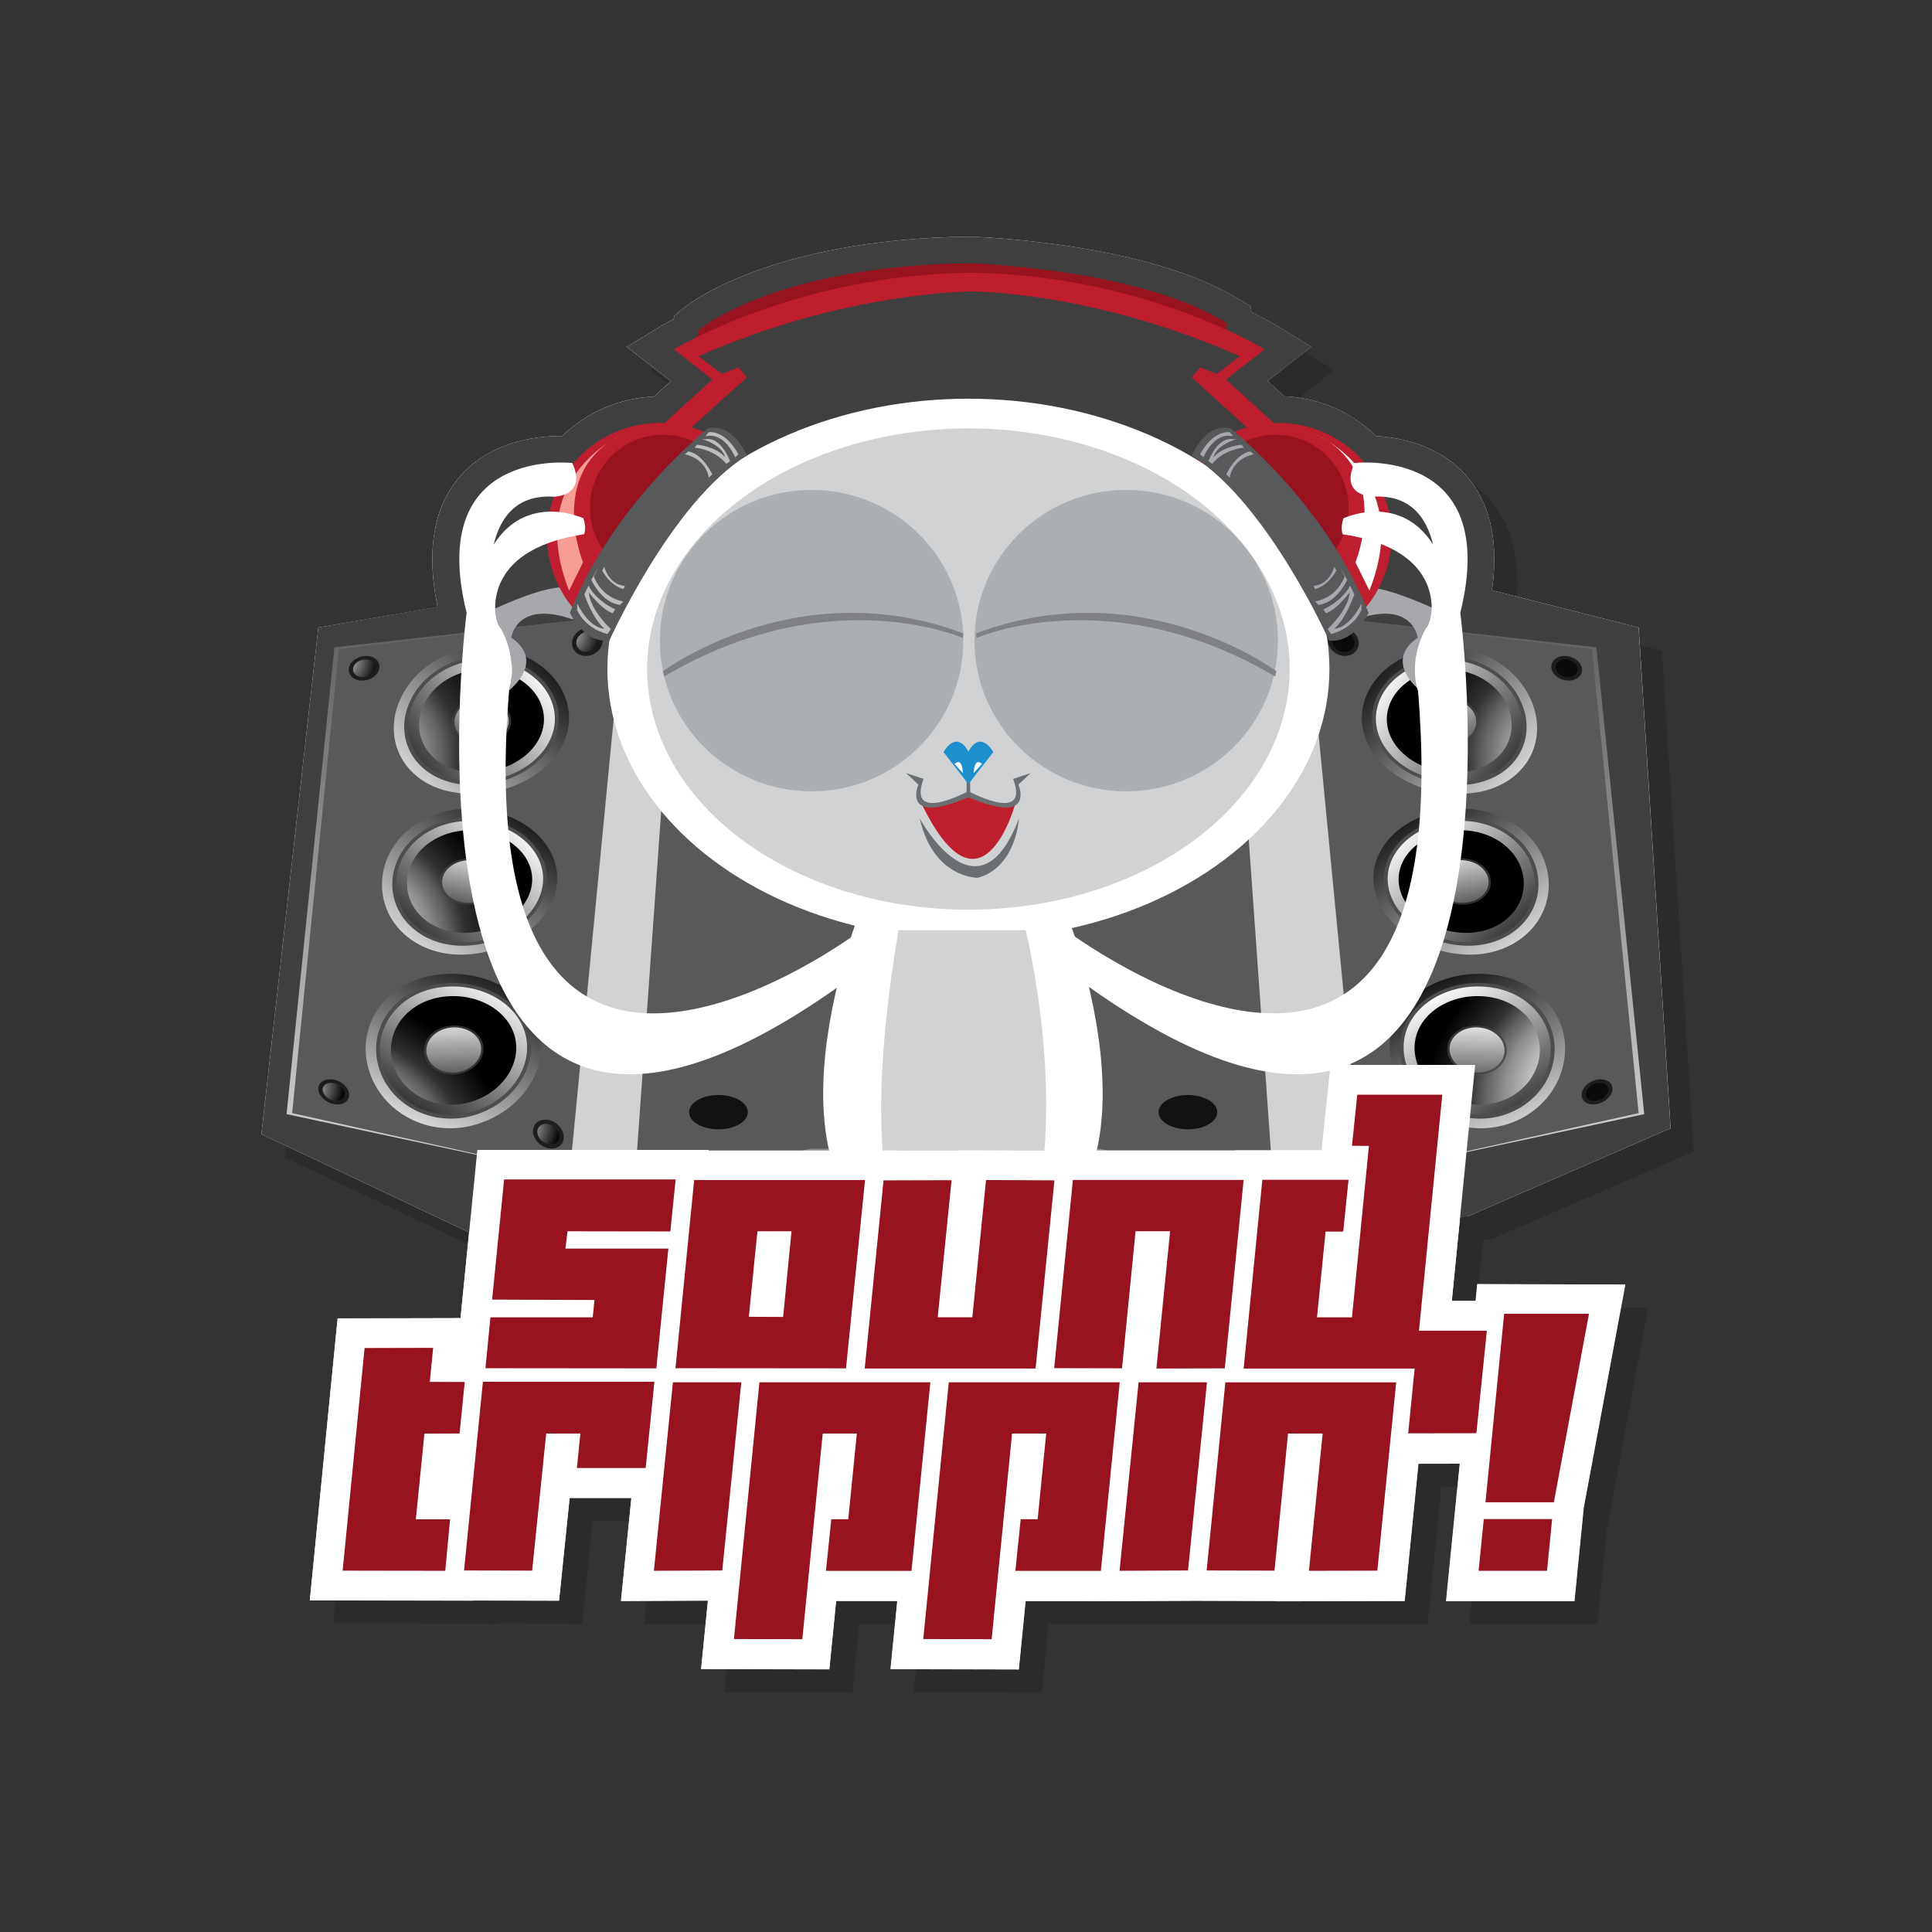 <svg xmlns="http://www.w3.org/2000/svg" width="250" height="250" viewBox="0 0 250 250"><rect x="0" y="0" width="250" height="250" fill="#333333" stroke="none"/><path opacity=".15" d="M193.933 171.343h-3.072l1.08-10.928.99-.017L219.18 149l-4.135-64.8-18.986-4.817c.85-5.95-.09-10.73-2.84-14.238-3.44-4.39-8.64-5.508-12.14-5.718-3.19-3.124-7.42-4.96-11.89-5.143l-2.17-1.98 5.65-4.433-4.22-2.6c-.07-.04-1.3-.79-3.5-1.88l-.12-.74-1.34-.83c-11.93-7.44-34.05-8.17-34.98-8.2h-.15c-26.33.34-36.81 9.12-37.24 9.5l-.86.74-.1.43c-1.13.59-1.75.97-1.78.99l-4.27 2.6 5.68 4.46-2.17 1.98c-4.48.18-8.68 2-11.86 5.1h-.17c-3.36 0-9.58.75-13.51 5.76-3.07 3.92-3.89 9.42-2.46 16.37L44.19 84.2l-7.367 65.557 26.87 12.71h.007l-1.107 11.087-15.906.04-3.597 36.47 21.06.034v-.025l11.19.028 1.362-13.29H84.7l-1.345 13.33 11.247-.05-.88 8.85 16.583.05.88-8.85h7.92l-.878 8.82 16.584.05.88-8.85h7.93v.02l4.28-.02h1.05l8.64-.04 10.56.03v.03l16.59-.04 1.78-17.76 5.37-.01-.34 3.41h-.01l-1.43 14.4h16.59l1.2-12.09 5.38-28.87h-19.1l-.22 2.2z"/><path fill="#FFF" d="M190.933 168.343h-3.072l1.08-10.928.99-.017L216.18 146l-4.135-64.8-18.986-4.817c.85-5.95-.09-10.73-2.84-14.238-3.44-4.39-8.64-5.508-12.14-5.718-3.19-3.124-7.42-4.96-11.89-5.143l-2.17-1.98 5.65-4.433-4.22-2.6c-.07-.04-1.3-.79-3.5-1.88l-.12-.74-1.34-.83c-11.93-7.44-34.05-8.17-34.98-8.2h-.15c-26.33.34-36.81 9.12-37.24 9.5l-.86.74-.1.43c-1.13.59-1.75.97-1.78.99l-4.27 2.6 5.68 4.46-2.17 1.98c-4.48.18-8.68 2-11.86 5.1h-.17c-3.36 0-9.58.75-13.51 5.76-3.07 3.92-3.89 9.42-2.46 16.37L41.19 81.2l-7.367 65.557 26.87 12.71h.007l-1.107 11.087-15.906.04-3.597 36.47 21.06.034v-.025l11.19.028 1.362-13.29H81.7l-1.345 13.33 11.247-.05-.88 8.85 16.583.05.88-8.85h7.92l-.878 8.82 16.584.05.88-8.85h7.93v.02l4.28-.02h1.05l8.64-.04 10.56.03v.03l16.59-.04 1.78-17.76 5.37-.01-.34 3.41h-.01l-1.43 14.4h16.59l1.2-12.09 5.38-28.87h-19.1l-.22 2.2z"/><path fill="#404041" d="M62.576 77.485L41.19 81.2l-7.365 65.556 26.87 12.71 129.234-2.068L216.17 146l-4.135-64.8-23.804-6.04"/><path fill="#404041" d="M192.47 79.496c1.715-7.415.957-13.25-2.254-17.35-3.438-4.392-8.64-5.51-12.133-5.72-3.19-3.123-7.416-4.958-11.887-5.142l-2.17-1.98 5.656-4.433-4.223-2.6c-.07-.04-1.3-.79-3.5-1.88l-.12-.74-1.34-.83c-11.93-7.44-34.05-8.17-34.98-8.2h-.15c-26.33.34-36.81 9.12-37.24 9.5l-.86.74-.1.43c-1.13.59-1.75.97-1.78.99l-4.27 2.6 5.68 4.46-2.17 1.98c-4.47.18-8.67 2-11.86 5.1h-.17c-3.36 0-9.58.75-13.51 5.76-3.21 4.1-3.97 9.94-2.25 17.35-.65 5.42-4.25 40.81 9.01 55.93 4.1 4.68 9.36 7.05 15.63 7.05 6.39 0 13.62-2.42 21.95-7.38-1.8 14.95 2.46 25.32 12.33 29.58 2.86 1.6 5.87 2.4 8.95 2.4 5.03 0 8.64-2.16 9.71-2.89 9.13-4.54 13.02-14.75 11.27-29.17 8.39 5.02 15.67 7.47 22.1 7.47 6.27 0 11.54-2.37 15.64-7.05 13.25-15.11 9.64-50.5 9-55.92zm-46.28 42.073c17.78-6.16 29.297-19.61 29.297-35 0-.29-.004-.58-.014-.88 1.055-.48 2.035-1.21 2.895-2.16-.184.55-.273 1.07-.307 1.53-.17 2.34.96 4.26 2.04 5.53 1.24 16.28-.74 27.73-5.74 33.16-2.41 2.62-5.54 3.89-9.57 3.89-6.49 0-13.66-3.29-18.59-6.09zM69.2 90.94c1.166-1.26 2.526-3.302 2.347-5.85-.044-.63-.193-1.384-.556-2.18.32.04.7.114 1.16.243.89 1.077 1.9 1.9 3 2.443-.01.325-.01.65-.01.97 0 15.02 11.22 28.4 28.51 34.7-4.9 2.837-12.37 6.385-19.09 6.385-4.03 0-7.16-1.27-9.57-3.89-4.96-5.39-6.95-16.72-5.77-32.81z"/><linearGradient id="a" gradientUnits="userSpaceOnUse" x1="-70.348" y1="170.044" x2="-70.348" y2="78.646" gradientTransform="matrix(-1 0 0 1 -11.45 0)"><stop offset="0" stop-color="#F3F3F3"/><stop offset="1" stop-color="#5C5C5C"/></linearGradient><path fill="url(#a)" d="M37.08 144.17l36.636 7.834 6.995-72.456-37.44 4.215"/><path fill="#58595B" d="M37.804 144.036l35.912 7.968 6.995-72.456-36.87 4.466"/><path fill="#D0D2D3" d="M73.716 152.004l14.704-3.52 5.827-65.337-13.536-3.6"/><radialGradient id="b" cx="-387.92" cy="470.075" r="7.34" gradientTransform="matrix(-.6 -.13 -.14 .57 -97.64 -233.13)" gradientUnits="userSpaceOnUse"><stop offset="0" stop-color="#FFF"/><stop offset="1"/></radialGradient><path opacity=".67" fill="url(#b)" d="M74.33 84.182c.587.794 1.816.934 2.747.305.93-.632 1.208-1.802.616-2.603-.587-.795-1.817-.913-2.748-.272-.93.636-1.204 1.784-.616 2.57z"/><radialGradient id="c" cx="-393.379" cy="463.391" r="7.352" gradientTransform="matrix(-.6 -.13 -.14 .57 -97.64 -233.13)" gradientUnits="userSpaceOnUse"><stop offset="0" stop-color="#FFF"/><stop offset=".115" stop-color="#F0EFEF"/><stop offset=".956"/></radialGradient><path opacity=".67" fill="url(#c)" d="M74.61 82.896c-.172.723.314 1.374 1.085 1.458.773.087 1.54-.434 1.712-1.165.174-.74-.31-1.39-1.085-1.47-.768-.08-1.536.45-1.712 1.17z"/><radialGradient id="d" cx="-343.849" cy="485.604" r="7.152" gradientTransform="matrix(-.6 -.13 -.14 .57 -97.64 -233.13)" gradientUnits="userSpaceOnUse"><stop offset="0" stop-color="#FFF"/><stop offset="1"/></radialGradient><path opacity=".67" fill="url(#d)" d="M45.426 87.483c.588.677 1.817.783 2.748.227.93-.56 1.207-1.575.617-2.26-.58-.68-1.81-.763-2.74-.194-.93.562-1.2 1.557-.61 2.227z"/><radialGradient id="e" cx="-349.277" cy="479.728" r="6.789" gradientTransform="matrix(-.6 -.13 -.14 .57 -97.64 -233.13)" gradientUnits="userSpaceOnUse"><stop offset="0" stop-color="#FFF"/><stop offset=".115" stop-color="#F0EFEF"/><stop offset=".956"/></radialGradient><path opacity=".67" fill="url(#e)" d="M45.71 86.37c-.173.625.313 1.18 1.083 1.244.773.065 1.54-.395 1.714-1.03.174-.635-.313-1.197-1.085-1.253-.77-.05-1.538.42-1.712 1.04z"/><radialGradient id="f" cx="-358.013" cy="578.325" r="7.529" gradientTransform="matrix(-.6 -.13 -.14 .57 -97.64 -233.13)" gradientUnits="userSpaceOnUse"><stop offset="0" stop-color="#FFF"/><stop offset="1"/></radialGradient><path opacity=".67" fill="url(#f)" d="M41.5 141.787c.59.855 1.818 1.327 2.75 1.048.93-.28 1.206-1.215.615-2.075-.588-.854-1.817-1.306-2.748-1.015-.93.284-1.205 1.197-.616 2.042z"/><radialGradient id="g" cx="-363.824" cy="572.852" r="6.747" gradientTransform="matrix(-.6 -.13 -.14 .57 -97.64 -233.13)" gradientUnits="userSpaceOnUse"><stop offset="0" stop-color="#FFF"/><stop offset=".115" stop-color="#F0EFEF"/><stop offset=".956"/></radialGradient><path opacity=".67" fill="url(#g)" d="M41.784 140.76c-.174.572.313 1.274 1.083 1.568.774.296 1.54.064 1.713-.52.175-.584-.312-1.29-1.083-1.577-.772-.28-1.54-.04-1.713.53z"/><radialGradient id="h" cx="-403.66" cy="578.078" r="7.683" gradientTransform="matrix(-.6 -.13 -.14 .57 -97.64 -233.13)" gradientUnits="userSpaceOnUse"><stop offset="0" stop-color="#FFF"/><stop offset="1"/></radialGradient><path opacity=".67" fill="url(#h)" d="M69.275 147.387c.592.97 1.82 1.474 2.75 1.122.93-.36 1.206-1.44.617-2.41-.59-.97-1.82-1.46-2.748-1.09-.93.35-1.206 1.42-.62 2.37z"/><radialGradient id="i" cx="-409.5" cy="571.769" r="7.293" gradientTransform="matrix(-.6 -.13 -.14 .57 -97.64 -233.13)" gradientUnits="userSpaceOnUse"><stop offset="0" stop-color="#FFF"/><stop offset=".115" stop-color="#F0EFEF"/><stop offset=".956"/></radialGradient><path opacity=".67" fill="url(#i)" d="M69.56 146.19c-.17.67.314 1.463 1.086 1.776.773.317 1.538.026 1.712-.65.173-.677-.313-1.477-1.086-1.784-.77-.304-1.538-.01-1.71.66z"/><linearGradient id="j" gradientUnits="userSpaceOnUse" x1="17.802" y1="95.38" x2="35.812" y2="70.101" gradientTransform="rotate(11.48 -11.6 260.1)"><stop offset="0" stop-color="#FFF"/><stop offset="1"/></linearGradient><path fill="url(#j)" d="M72.634 96.66c-2.558 4.624-9.342 7.17-15.123 5.603-5.76-1.62-8.17-7.21-5.42-12.4 2.74-5.14 9.45-7.465 15.01-5.28 5.59 2.135 8.08 7.5 5.54 12.076z"/><path fill="#4D4D4D" d="M53.287 90.282c-2.404 4.52-.257 9.44 4.81 10.893 5.084 1.415 11.07-.812 13.323-4.896 2.24-4.05.03-8.79-4.898-10.65-4.918-1.89-10.843.16-13.235 4.64z"/><linearGradient id="k" gradientUnits="userSpaceOnUse" x1="34.403" y1="74.056" x2="17.03" y2="93.568" gradientTransform="rotate(11.48 -11.6 260.1)"><stop offset="0" stop-color="#FFF"/><stop offset="1"/></linearGradient><path fill="url(#k)" d="M53.727 90.434c-2.27 4.268-.217 8.922 4.6 10.316 4.83 1.358 10.512-.74 12.648-4.612 2.12-3.84.015-8.338-4.68-10.09-4.68-1.788-10.307.152-12.568 4.386z"/><radialGradient id="l" cx="310.296" cy="535.308" r="37.871" gradientTransform="matrix(.57 .16 -.3 .56 26.09 -248.74)" gradientUnits="userSpaceOnUse"><stop offset="0" stop-color="#FFF"/><stop offset=".087" stop-color="#FAFAFA"/><stop offset=".185" stop-color="#EDEDED"/><stop offset=".288" stop-color="#D6D6D6"/><stop offset=".395" stop-color="#B7B7B7"/><stop offset=".505" stop-color="#8F8F8F"/><stop offset=".615" stop-color="#5E5E5E"/><stop offset=".703" stop-color="#313131"/><stop offset=".94"/></radialGradient><path fill="url(#l)" d="M55.002 90.875c-1.91 3.58-.146 7.513 3.948 8.724 4.1 1.18 8.925-.58 10.737-3.87 1.805-3.28 0-7.1-4-8.56-3.996-1.5-8.782.14-10.685 3.7z"/><path opacity=".75" fill="#424242" d="M58.835 92.178c-.85 1.578.035 3.368 1.97 3.978 1.942.604 4.2-.145 5.026-1.664.83-1.512-.06-3.277-1.98-3.943-1.91-.68-4.16.05-5.01 1.62z"/><linearGradient id="m" gradientUnits="userSpaceOnUse" x1="28.453" y1="76.88" x2="25.966" y2="89.694" gradientTransform="rotate(11.48 -11.6 260.1)"><stop offset="0" stop-color="#FFF"/><stop offset="1"/></linearGradient><path fill="url(#m)" d="M59.11 92.27c-.78 1.453.032 3.1 1.818 3.665 1.787.56 3.865-.13 4.628-1.53.762-1.4-.06-3.025-1.827-3.636-1.77-.62-3.84.05-4.62 1.5z"/><linearGradient id="n" gradientUnits="userSpaceOnUse" x1="-95.031" y1="147.162" x2="-77.995" y2="123.25" gradientTransform="rotate(-11.76 -6.12 -572.97)"><stop offset="0" stop-color="#FFF"/><stop offset="1"/></linearGradient><path fill="url(#n)" d="M69.91 134.13c.85 5.17-3.36 10.43-9.44 11.655-6.097 1.176-11.932-2.622-12.995-8.387-1.047-5.716 3.247-10.74 9.56-11.316 6.29-.63 12.036 2.93 12.874 8.047z"/><path fill="#4D4D4D" d="M48.802 137.225c.92 5.025 6.072 8.354 11.456 7.35 5.366-1.048 9.097-5.67 8.338-10.232-.744-4.524-5.83-7.67-11.36-7.087-5.548.543-9.343 4.98-8.434 9.97z"/><linearGradient id="o" gradientUnits="userSpaceOnUse" x1="-79.307" y1="127.017" x2="-95.706" y2="145.435" gradientTransform="rotate(-11.76 -6.12 -572.97)"><stop offset="0" stop-color="#FFF"/><stop offset="1"/></linearGradient><path fill="url(#o)" d="M49.287 137.16c.868 4.744 5.76 7.887 10.886 6.943 5.11-.984 8.664-5.357 7.942-9.686-.71-4.29-5.543-7.27-10.802-6.7-5.272.528-8.88 4.735-8.026 9.443z"/><radialGradient id="p" cx="-197.545" cy="696.613" r="37.641" gradientTransform="matrix(.63 0 .1 .58 99.06 -255.33)" gradientUnits="userSpaceOnUse"><stop offset="0" stop-color="#FFF"/><stop offset=".087" stop-color="#FAFAFA"/><stop offset=".185" stop-color="#EDEDED"/><stop offset=".288" stop-color="#D6D6D6"/><stop offset=".395" stop-color="#B7B7B7"/><stop offset=".505" stop-color="#8F8F8F"/><stop offset=".615" stop-color="#5E5E5E"/><stop offset=".703" stop-color="#313131"/><stop offset=".94"/></radialGradient><path fill="url(#p)" d="M50.69 136.976c.726 3.98 4.884 6.624 9.255 5.843 4.362-.81 7.395-4.5 6.777-8.18-.61-3.66-4.727-6.18-9.194-5.68-4.478.48-7.55 4.05-6.837 8.01z"/><path opacity=".75" fill="#424242" d="M54.9 136.397c.313 1.757 2.276 2.923 4.37 2.587 2.095-.342 3.56-2.007 3.27-3.7-.29-1.687-2.244-2.827-4.358-2.55-2.12.272-3.593 1.91-3.282 3.663z"/><linearGradient id="q" gradientUnits="userSpaceOnUse" x1="-84.852" y1="129.46" x2="-87.332" y2="142.233" gradientTransform="rotate(-11.76 -6.12 -572.97)"><stop offset="0" stop-color="#FFF"/><stop offset="1"/></linearGradient><path fill="url(#q)" d="M55.2 136.355c.288 1.616 2.096 2.69 4.028 2.382 1.93-.313 3.28-1.845 3.01-3.406-.268-1.55-2.067-2.61-4.014-2.35-1.952.26-3.308 1.77-3.023 3.38z"/><linearGradient id="r" gradientUnits="userSpaceOnUse" x1="-45.307" y1="126.781" x2="-28.165" y2="102.721" gradientTransform="translate(96.86)"><stop offset="0" stop-color="#FFF"/><stop offset="1"/></linearGradient><path fill="url(#r)" d="M71.978 114.95c-.925 4.917-6.69 8.795-12.886 8.574-6.19-.276-10.463-5.023-9.538-10.516.922-5.443 6.69-9.095 12.886-8.246 6.19.8 10.463 5.32 9.538 10.187z"/><path fill="#4D4D4D" d="M50.872 113.142c-.81 4.788 2.97 8.957 8.424 9.226 5.456.23 10.554-3.173 11.366-7.513.81-4.306-2.97-8.3-8.427-8.974-5.455-.71-10.552 2.52-11.363 7.27z"/><linearGradient id="s" gradientUnits="userSpaceOnUse" x1="-29.456" y1="106.451" x2="-46.075" y2="125.116" gradientTransform="translate(96.86)"><stop offset="0" stop-color="#FFF"/><stop offset="1"/></linearGradient><path fill="url(#s)" d="M51.354 113.19c-.768 4.517 2.832 8.462 8.02 8.73 5.188.23 10.036-2.985 10.803-7.103.766-4.083-2.832-7.868-8.02-8.5-5.19-.666-10.035 2.388-10.803 6.872z"/><radialGradient id="t" cx="52.563" cy="633.074" r="37.195" gradientTransform="matrix(.6 .1 -.1 .58 76.07 -250.29)" gradientUnits="userSpaceOnUse"><stop offset="0" stop-color="#FFF"/><stop offset=".087" stop-color="#FAFAFA"/><stop offset=".185" stop-color="#EDEDED"/><stop offset=".288" stop-color="#D6D6D6"/><stop offset=".395" stop-color="#B7B7B7"/><stop offset=".505" stop-color="#8F8F8F"/><stop offset=".615" stop-color="#5E5E5E"/><stop offset=".703" stop-color="#313131"/><stop offset=".94"/></radialGradient><path fill="url(#t)" d="M52.754 113.328c-.65 3.792 2.418 7.118 6.835 7.37 4.41.225 8.54-2.48 9.19-5.983.64-3.48-2.43-6.69-6.84-7.206-4.42-.54-8.54 2.04-9.19 5.81z"/><path opacity=".75" fill="#424242" d="M56.947 113.723c-.292 1.674 1.185 3.168 3.29 3.322 2.104.15 4.054-1.05 4.346-2.66.293-1.61-1.182-3.078-3.285-3.29-2.106-.215-4.057.958-4.35 2.628z"/><linearGradient id="u" gradientUnits="userSpaceOnUse" x1="-35.146" y1="109.171" x2="-37.527" y2="121.439" gradientTransform="translate(96.86)"><stop offset="0" stop-color="#FFF"/><stop offset="1"/></linearGradient><path fill="url(#u)" d="M57.248 113.75c-.27 1.54 1.09 2.915 3.03 3.06 1.938.14 3.735-.964 4.005-2.452.268-1.482-1.09-2.838-3.028-3.03-1.94-.196-3.736.89-4.007 2.422z"/><linearGradient id="v" gradientUnits="userSpaceOnUse" x1="-449.158" y1="170.043" x2="-449.158" y2="78.647" gradientTransform="translate(640.11)"><stop offset="0" stop-color="#F3F3F3"/><stop offset="1" stop-color="#5C5C5C"/></linearGradient><path fill="url(#v)" d="M212.763 144.17l-36.637 7.834-6.994-72.456 37.443 4.215"/><path fill="#58595B" d="M212.04 144.036l-35.914 7.968-6.994-72.456 36.873 4.466"/><path fill="#D0D2D3" d="M176.126 152.004l-14.703-3.52-5.824-65.337 13.53-3.6"/><radialGradient id="w" cx="-982.687" cy="336.409" r="7.313" gradientTransform="matrix(.6 -.13 .14 .57 726.29 -233.13)" gradientUnits="userSpaceOnUse"><stop offset="0" stop-color="#FFF"/><stop offset="1"/></radialGradient><path opacity=".67" fill="url(#w)" d="M175.515 84.182c-.59.794-1.818.934-2.748.305-.932-.632-1.207-1.802-.617-2.603.588-.795 1.816-.913 2.748-.272.927.636 1.203 1.784.617 2.57z"/><radialGradient id="x" cx="-988.146" cy="329.725" r="7.353" gradientTransform="matrix(.6 -.13 .14 .57 726.29 -233.13)" gradientUnits="userSpaceOnUse"><stop offset="0" stop-color="#FFF"/><stop offset=".115" stop-color="#F0EFEF"/><stop offset=".956"/></radialGradient><path opacity=".67" fill="url(#x)" d="M175.23 82.896c.173.723-.313 1.374-1.085 1.458-.773.087-1.54-.434-1.713-1.165-.176-.74.31-1.39 1.086-1.47.772-.08 1.538.45 1.713 1.17z"/><radialGradient id="y" cx="-938.616" cy="351.938" r="7.138" gradientTransform="matrix(.6 -.13 .14 .57 726.29 -233.13)" gradientUnits="userSpaceOnUse"><stop offset="0" stop-color="#FFF"/><stop offset="1"/></radialGradient><path opacity=".67" fill="url(#y)" d="M204.415 87.483c-.588.677-1.816.783-2.746.227-.94-.56-1.21-1.575-.62-2.26.59-.68 1.81-.763 2.75-.194.92.562 1.2 1.557.61 2.227z"/><radialGradient id="z" cx="-944.043" cy="346.062" r="6.792" gradientTransform="matrix(.6 -.13 .14 .57 726.29 -233.13)" gradientUnits="userSpaceOnUse"><stop offset="0" stop-color="#FFF"/><stop offset=".115" stop-color="#F0EFEF"/><stop offset=".956"/></radialGradient><path opacity=".67" fill="url(#z)" d="M204.134 86.37c.172.625-.314 1.18-1.086 1.244-.773.065-1.54-.395-1.713-1.03-.176-.635.31-1.197 1.086-1.253.78-.05 1.54.42 1.72 1.04z"/><radialGradient id="A" cx="-952.78" cy="444.662" r="7.524" gradientTransform="matrix(.6 -.13 .14 .57 726.29 -233.13)" gradientUnits="userSpaceOnUse"><stop offset="0" stop-color="#FFF"/><stop offset="1"/></radialGradient><path opacity=".67" fill="url(#A)" d="M208.343 141.787c-.59.855-1.818 1.327-2.748 1.048-.932-.28-1.21-1.215-.617-2.075.588-.854 1.814-1.306 2.746-1.015.93.284 1.205 1.197.62 2.042z"/><radialGradient id="B" cx="-958.589" cy="439.188" r="6.747" gradientTransform="matrix(.6 -.13 .14 .57 726.29 -233.13)" gradientUnits="userSpaceOnUse"><stop offset="0" stop-color="#FFF"/><stop offset=".115" stop-color="#F0EFEF"/><stop offset=".956"/></radialGradient><path opacity=".67" fill="url(#B)" d="M208.06 140.76c.172.572-.314 1.274-1.086 1.568-.775.296-1.54.064-1.713-.52-.17-.584.32-1.29 1.09-1.577.77-.28 1.54-.04 1.72.53z"/><radialGradient id="C" cx="-998.423" cy="444.412" r="7.697" gradientTransform="matrix(.6 -.13 .14 .57 726.29 -233.13)" gradientUnits="userSpaceOnUse"><stop offset="0" stop-color="#FFF"/><stop offset="1"/></radialGradient><path opacity=".67" fill="url(#C)" d="M180.567 147.387c-.594.97-1.818 1.474-2.748 1.122-.94-.36-1.21-1.44-.62-2.41.58-.97 1.81-1.46 2.74-1.09.93.35 1.2 1.42.62 2.37z"/><radialGradient id="D" cx="-1004.263" cy="438.103" r="7.29" gradientTransform="matrix(.6 -.13 .14 .57 726.29 -233.13)" gradientUnits="userSpaceOnUse"><stop offset="0" stop-color="#FFF"/><stop offset=".115" stop-color="#F0EFEF"/><stop offset=".956"/></radialGradient><path opacity=".67" fill="url(#D)" d="M180.28 146.19c.176.67-.31 1.463-1.086 1.776-.77.317-1.535.026-1.71-.65-.173-.677.314-1.477 1.085-1.784.77-.304 1.53-.01 1.71.66z"/><linearGradient id="E" gradientUnits="userSpaceOnUse" x1="388.981" y1="19.773" x2="406.992" y2="-5.507" gradientTransform="matrix(-.98 .2 .2 .98 576.87 7.52)"><stop offset="0" stop-color="#FFF"/><stop offset="1"/></linearGradient><path fill="url(#E)" d="M177.208 96.66c2.56 4.624 9.342 7.17 15.123 5.603 5.77-1.62 8.19-7.21 5.43-12.4-2.73-5.14-9.44-7.465-15.01-5.28-5.58 2.135-8.08 7.5-5.54 12.076z"/><path fill="#4D4D4D" d="M196.554 90.282c2.406 4.52.262 9.44-4.81 10.893-5.08 1.415-11.07-.812-13.32-4.896-2.24-4.05-.032-8.79 4.9-10.65 4.915-1.89 10.837.16 13.23 4.64z"/><linearGradient id="F" gradientUnits="userSpaceOnUse" x1="405.586" y1="-1.55" x2="388.212" y2="17.963" gradientTransform="matrix(-.98 .2 .2 .98 576.87 7.52)"><stop offset="0" stop-color="#FFF"/><stop offset="1"/></linearGradient><path fill="url(#F)" d="M196.114 90.434c2.273 4.268.22 8.922-4.596 10.316-4.834 1.358-10.516-.74-12.65-4.612-2.123-3.84-.016-8.338 4.678-10.09 4.682-1.788 10.307.152 12.568 4.386z"/><radialGradient id="G" cx="889.211" cy="369.813" r="37.873" gradientTransform="matrix(-.57 .16 .3 .56 602.57 -248.74)" gradientUnits="userSpaceOnUse"><stop offset="0" stop-color="#FFF"/><stop offset=".087" stop-color="#FAFAFA"/><stop offset=".185" stop-color="#EDEDED"/><stop offset=".288" stop-color="#D6D6D6"/><stop offset=".395" stop-color="#B7B7B7"/><stop offset=".505" stop-color="#8F8F8F"/><stop offset=".615" stop-color="#5E5E5E"/><stop offset=".703" stop-color="#313131"/><stop offset=".94"/></radialGradient><path fill="url(#G)" d="M194.84 90.875c1.91 3.58.146 7.513-3.948 8.724-4.1 1.18-8.926-.58-10.736-3.87-1.805-3.28 0-7.1 4.002-8.56 3.995-1.5 8.78.14 10.683 3.7z"/><path opacity=".75" fill="#424242" d="M191.005 92.178c.852 1.578-.033 3.368-1.97 3.978-1.94.604-4.196-.145-5.022-1.664-.828-1.512.064-3.277 1.982-3.943 1.918-.68 4.166.05 5.01 1.62z"/><linearGradient id="H" gradientUnits="userSpaceOnUse" x1="399.631" y1="1.274" x2="397.144" y2="14.086" gradientTransform="matrix(-.98 .2 .2 .98 576.87 7.52)"><stop offset="0" stop-color="#FFF"/><stop offset="1"/></linearGradient><path fill="url(#H)" d="M190.73 92.27c.784 1.453-.03 3.1-1.815 3.665-1.787.56-3.867-.13-4.627-1.53-.766-1.4.06-3.025 1.826-3.636 1.766-.62 3.838.05 4.617 1.5z"/><linearGradient id="I" gradientUnits="userSpaceOnUse" x1="275.965" y1="223.68" x2="293.001" y2="199.768" gradientTransform="matrix(-.98 -.2 -.2 .98 513.04 -13.27)"><stop offset="0" stop-color="#FFF"/><stop offset="1"/></linearGradient><path fill="url(#I)" d="M179.935 134.13c-.854 5.17 3.357 10.43 9.438 11.655 6.098 1.176 11.932-2.622 12.996-8.387 1.04-5.716-3.25-10.74-9.56-11.316-6.3-.63-12.04 2.93-12.88 8.047z"/><path fill="#4D4D4D" d="M201.042 137.225c-.922 5.025-6.074 8.354-11.455 7.35-5.37-1.048-9.098-5.67-8.34-10.232.744-4.524 5.828-7.67 11.363-7.087 5.543.543 9.34 4.98 8.432 9.97z"/><linearGradient id="J" gradientUnits="userSpaceOnUse" x1="291.688" y1="203.534" x2="275.288" y2="221.952" gradientTransform="matrix(-.98 -.2 -.2 .98 513.04 -13.27)"><stop offset="0" stop-color="#FFF"/><stop offset="1"/></linearGradient><path fill="url(#J)" d="M200.554 137.16c-.867 4.744-5.762 7.887-10.885 6.943-5.11-.984-8.67-5.357-7.95-9.686.71-4.29 5.54-7.27 10.8-6.7 5.27.528 8.88 4.735 8.02 9.443z"/><radialGradient id="K" cx="404.208" cy="681.482" r="37.644" gradientTransform="matrix(-.63 0 -.1 .58 529.59 -255.33)" gradientUnits="userSpaceOnUse"><stop offset="0" stop-color="#FFF"/><stop offset=".087" stop-color="#FAFAFA"/><stop offset=".185" stop-color="#EDEDED"/><stop offset=".288" stop-color="#D6D6D6"/><stop offset=".395" stop-color="#B7B7B7"/><stop offset=".505" stop-color="#8F8F8F"/><stop offset=".615" stop-color="#5E5E5E"/><stop offset=".703" stop-color="#313131"/><stop offset=".94"/></radialGradient><path fill="url(#K)" d="M199.153 136.976c-.73 3.98-4.885 6.624-9.256 5.843-4.363-.81-7.395-4.5-6.777-8.18.61-3.66 4.73-6.18 9.195-5.68 4.477.48 7.553 4.05 6.838 8.01z"/><path opacity=".75" fill="#424242" d="M194.942 136.397c-.314 1.757-2.275 2.923-4.37 2.587-2.095-.342-3.558-2.007-3.27-3.7.292-1.687 2.243-2.827 4.356-2.55 2.124.272 3.595 1.91 3.284 3.663z"/><linearGradient id="L" gradientUnits="userSpaceOnUse" x1="286.144" y1="205.977" x2="283.665" y2="218.75" gradientTransform="matrix(-.98 -.2 -.2 .98 513.04 -13.27)"><stop offset="0" stop-color="#FFF"/><stop offset="1"/></linearGradient><path fill="url(#L)" d="M194.642 136.355c-.29 1.616-2.096 2.69-4.027 2.382-1.93-.313-3.28-1.845-3.01-3.406.268-1.55 2.066-2.61 4.016-2.35 1.95.26 3.31 1.77 3.03 3.38z"/><linearGradient id="M" gradientUnits="userSpaceOnUse" x1="333.504" y1="126.78" x2="350.646" y2="102.719" gradientTransform="matrix(-1 0 0 1 531.79 0)"><stop offset="0" stop-color="#FFF"/><stop offset="1"/></linearGradient><path fill="url(#M)" d="M177.862 114.95c.926 4.917 6.695 8.795 12.887 8.574 6.19-.276 10.46-5.023 9.53-10.516-.92-5.443-6.69-9.095-12.89-8.246-6.19.8-10.47 5.32-9.54 10.187z"/><path fill="#4D4D4D" d="M198.97 113.142c.81 4.788-2.967 8.957-8.424 9.226-5.455.23-10.555-3.173-11.363-7.513-.81-4.306 2.97-8.3 8.426-8.974 5.45-.71 10.55 2.52 11.36 7.27z"/><linearGradient id="N" gradientUnits="userSpaceOnUse" x1="349.353" y1="106.452" x2="332.734" y2="125.117" gradientTransform="matrix(-1 0 0 1 531.79 0)"><stop offset="0" stop-color="#FFF"/><stop offset="1"/></linearGradient><path fill="url(#N)" d="M198.49 113.19c.765 4.517-2.835 8.462-8.02 8.73-5.192.23-10.04-2.985-10.806-7.103-.766-4.083 2.83-7.868 8.02-8.5 5.194-.666 10.036 2.388 10.805 6.872z"/><radialGradient id="O" cx="655.073" cy="540.412" r="37.192" gradientTransform="matrix(-.6 .1 .1 .58 552.59 -250.29)" gradientUnits="userSpaceOnUse"><stop offset="0" stop-color="#FFF"/><stop offset=".087" stop-color="#FAFAFA"/><stop offset=".185" stop-color="#EDEDED"/><stop offset=".288" stop-color="#D6D6D6"/><stop offset=".395" stop-color="#B7B7B7"/><stop offset=".505" stop-color="#8F8F8F"/><stop offset=".615" stop-color="#5E5E5E"/><stop offset=".703" stop-color="#313131"/><stop offset=".94"/></radialGradient><path fill="url(#O)" d="M197.09 113.328c.645 3.792-2.42 7.118-6.84 7.37-4.415.225-8.538-2.48-9.185-5.983-.648-3.48 2.418-6.69 6.836-7.206 4.42-.54 8.54 2.04 9.19 5.81z"/><path opacity=".75" fill="#424242" d="M192.894 113.723c.295 1.674-1.184 3.168-3.285 3.322-2.11.15-4.06-1.05-4.35-2.66-.3-1.61 1.18-3.078 3.28-3.29 2.1-.215 4.05.958 4.35 2.628z"/><linearGradient id="P" gradientUnits="userSpaceOnUse" x1="343.663" y1="109.17" x2="341.281" y2="121.44" gradientTransform="matrix(-1 0 0 1 531.79 0)"><stop offset="0" stop-color="#FFF"/><stop offset="1"/></linearGradient><path fill="url(#P)" d="M192.595 113.75c.268 1.54-1.092 2.915-3.03 3.06-1.94.14-3.737-.964-4.005-2.452-.268-1.482 1.092-2.838 3.027-3.03 1.94-.196 3.736.89 4.008 2.422z"/><path fill="#58595B" d="M165.052 157.398h-83.22l6.075-85.522h71.072"/><radialGradient id="Q" cx="-152.864" cy="511.753" r="8.597" gradientTransform="matrix(.98 -.13 .22 .57 138.06 -233.13)" gradientUnits="userSpaceOnUse"><stop offset="0" stop-color="#FFF"/><stop offset="1"/></radialGradient><path opacity=".67" fill="url(#Q)" d="M99.528 77.642c-1.092 1.008-3.368 1.307-5.09.67-1.727-.636-2.238-1.97-1.145-2.976 1.09-1.006 3.367-1.305 5.092-.668 1.723.637 2.236 1.97 1.143 2.974z"/><radialGradient id="R" cx="-159.308" cy="504.109" r="8.506" gradientTransform="matrix(.98 -.13 .22 .57 138.06 -233.13)" gradientUnits="userSpaceOnUse"><stop offset="0" stop-color="#FFF"/><stop offset=".115" stop-color="#F0EFEF"/><stop offset=".956"/></radialGradient><path opacity=".67" fill="url(#R)" d="M99.004 76.15c.32.835-.58 1.665-2.013 1.853-1.43.188-2.84-.336-3.17-1.173-.32-.836.58-1.666 2.01-1.854 1.43-.187 2.86.337 3.18 1.173z"/><radialGradient id="S" cx="-100.71" cy="523.475" r="8.611" gradientTransform="matrix(.98 -.13 .22 .57 138.06 -233.13)" gradientUnits="userSpaceOnUse"><stop offset="0" stop-color="#FFF"/><stop offset="1"/></radialGradient><path opacity=".67" fill="url(#S)" d="M152.985 77.642c-1.094 1.008-3.37 1.307-5.092.67-1.727-.636-2.238-1.97-1.145-2.976 1.09-1.006 3.367-1.305 5.092-.668 1.723.637 2.235 1.97 1.145 2.974z"/><radialGradient id="T" cx="-107.155" cy="515.83" r="8.505" gradientTransform="matrix(.98 -.13 .22 .57 138.06 -233.13)" gradientUnits="userSpaceOnUse"><stop offset="0" stop-color="#FFF"/><stop offset=".115" stop-color="#F0EFEF"/><stop offset=".956"/></radialGradient><path opacity=".67" fill="url(#T)" d="M152.458 76.15c.322.835-.58 1.665-2.01 1.853-1.434.188-2.852-.336-3.174-1.173-.32-.836.578-1.666 2.012-1.854 1.43-.187 2.852.337 3.172 1.173z"/><linearGradient id="U" gradientUnits="userSpaceOnUse" x1="110.933" y1="110.31" x2="134.672" y2="76.989"><stop offset="0" stop-color="#FFF"/><stop offset="1"/></linearGradient><path fill="url(#U)" d="M142.583 94.526c-1.582 5.996-11.447 10.083-22.04 9.133-10.59-.96-17.898-6.59-16.32-12.58 1.58-6 11.45-10.09 22.042-9.14 10.593.95 17.898 6.58 16.318 12.58z"/><path fill="#4D4D4D" d="M106.48 91.285c-1.385 5.26 5.08 10.22 14.41 11.06 9.33.838 18.054-2.76 19.44-8.02 1.384-5.26-5.08-10.222-14.413-11.06-9.33-.84-18.05 2.76-19.436 8.02z"/><linearGradient id="V" gradientUnits="userSpaceOnUse" x1="133.221" y1="81.779" x2="109.199" y2="108.757"><stop offset="0" stop-color="#FFF"/><stop offset="1"/></linearGradient><path fill="url(#V)" d="M107.307 91.358c-1.31 4.978 4.842 9.676 13.72 10.474 8.874.796 17.164-2.605 18.474-7.582 1.32-4.978-4.84-9.675-13.71-10.472-8.87-.798-17.16 2.603-18.47 7.58z"/><radialGradient id="W" cx="226.57" cy="571.144" r="39.908" gradientTransform="matrix(1 .1 -.15 .58 -34.88 -250.29)" gradientUnits="userSpaceOnUse"><stop offset="0" stop-color="#FFF"/><stop offset=".087" stop-color="#FAFAFA"/><stop offset=".185" stop-color="#EDEDED"/><stop offset=".288" stop-color="#D6D6D6"/><stop offset=".395" stop-color="#B7B7B7"/><stop offset=".505" stop-color="#8F8F8F"/><stop offset=".615" stop-color="#5E5E5E"/><stop offset=".703" stop-color="#313131"/><stop offset=".94"/></radialGradient><path fill="url(#W)" d="M109.7 91.574c-1.11 4.207 4.138 8.182 11.694 8.862 7.555.677 14.61-2.193 15.717-6.4s-4.13-8.185-11.69-8.864c-7.56-.678-14.61 2.194-15.71 6.402z"/><path opacity=".75" fill="#424242" d="M116.873 92.218c-.5 1.898 2.025 3.705 5.625 4.028 3.602.324 6.938-.957 7.44-2.855.497-1.89-2.028-3.7-5.624-4.03-3.603-.32-6.938.96-7.44 2.86z"/><linearGradient id="X" gradientUnits="userSpaceOnUse" x1="124.531" y1="86.988" x2="121.706" y2="101.54"><stop offset="0" stop-color="#FFF"/><stop offset="1"/></linearGradient><path fill="url(#X)" d="M117.388 92.264c-.46 1.75 1.864 3.414 5.18 3.712 3.317.297 6.394-.882 6.85-2.63.464-1.75-1.86-3.416-5.177-3.714-3.31-.298-6.39.884-6.85 2.632z"/><path opacity=".8" d="M150.933 85.894c0 1.225-1.7 2.218-3.8 2.218-2.097 0-3.796-.993-3.796-2.218s1.7-2.218 3.795-2.218c2.1 0 3.8.993 3.8 2.218z"/><ellipse opacity=".8" cx="150.778" cy="93.168" rx="5.012" ry="2.927"/><ellipse opacity=".8" cx="98.233" cy="85.894" rx="3.796" ry="2.218"/><path opacity=".8" d="M150.933 100.324c0 1.226-1.7 2.22-3.8 2.22-2.097 0-3.796-.994-3.796-2.22 0-1.224 1.7-2.217 3.795-2.217 2.1 0 3.8.993 3.8 2.217z"/><ellipse opacity=".8" cx="153.714" cy="143.914" rx="3.797" ry="2.22"/><ellipse opacity=".8" cx="92.968" cy="143.914" rx="3.797" ry="2.22"/><ellipse opacity=".8" cx="98.233" cy="100.324" rx="3.796" ry="2.219"/><ellipse opacity=".8" cx="95.803" cy="93.168" rx="5.012" ry="2.927"/><linearGradient id="Y" gradientUnits="userSpaceOnUse" x1="123.544" y1="494.482" x2="123.544" y2="492.375" gradientTransform="translate(0 -417)"><stop offset="0" stop-color="#FFF"/><stop offset="1" stop-color="#818181"/></linearGradient><path fill="url(#Y)" d="M136.17 76.43c0 .583-.808 1.055-1.804 1.055h-21.643c-.997 0-1.804-.472-1.804-1.054 0-.58.8-1.05 1.8-1.05h21.64c.99 0 1.8.47 1.8 1.06z"/><radialGradient id="Z" cx="-122.815" cy="652.359" r="8.597" gradientTransform="matrix(.98 -.13 .22 .57 138.06 -233.13)" gradientUnits="userSpaceOnUse"><stop offset="0" stop-color="#FFF"/><stop offset="1"/></radialGradient><path opacity=".67" fill="url(#Z)" d="M159.67 153.938c-1.097 1.01-3.372 1.307-5.095.67-1.727-.635-2.238-1.97-1.145-2.976 1.088-1.005 3.365-1.304 5.094-.668 1.723.638 2.235 1.97 1.145 2.974z"/><radialGradient id="aa" cx="-129.262" cy="644.712" r="8.509" gradientTransform="matrix(.98 -.13 .22 .57 138.06 -233.13)" gradientUnits="userSpaceOnUse"><stop offset="0" stop-color="#FFF"/><stop offset=".115" stop-color="#F0EFEF"/><stop offset=".956"/></radialGradient><path opacity=".67" fill="url(#aa)" d="M159.14 152.444c.324.837-.578 1.666-2.01 1.855-1.43.18-2.852-.34-3.174-1.18-.32-.84.582-1.67 2.012-1.86 1.43-.19 2.85.34 3.172 1.17z"/><radialGradient id="ab" cx="-186.823" cy="637.975" r="8.611" gradientTransform="matrix(.98 -.13 .22 .57 138.06 -233.13)" gradientUnits="userSpaceOnUse"><stop offset="0" stop-color="#FFF"/><stop offset="1"/></radialGradient><path opacity=".67" fill="url(#ab)" d="M94.062 153.938c-1.09 1.01-3.37 1.307-5.093.67-1.73-.635-2.24-1.97-1.15-2.976 1.09-1.005 3.36-1.304 5.09-.668 1.72.638 2.23 1.97 1.14 2.974z"/><radialGradient id="ac" cx="-193.269" cy="630.328" r="8.509" gradientTransform="matrix(.98 -.13 .22 .57 138.06 -233.13)" gradientUnits="userSpaceOnUse"><stop offset="0" stop-color="#FFF"/><stop offset=".115" stop-color="#F0EFEF"/><stop offset=".956"/></radialGradient><path opacity=".67" fill="url(#ac)" d="M93.536 152.444c.322.837-.58 1.666-2.01 1.855-1.433.18-2.853-.34-3.174-1.18-.322-.84.578-1.67 2.012-1.86 1.428-.19 2.85.34 3.172 1.17z"/><linearGradient id="ad" gradientUnits="userSpaceOnUse" x1="318.789" y1="-228.976" x2="318.789" y2="-232.525" gradientTransform="rotate(180 221.17 -40.17)"><stop offset="0" stop-color="#8B8B8B"/><stop offset="1" stop-color="#292929"/></linearGradient><path fill="url(#ad)" d="M102.282 150.42c0-.98 1.362-1.774 3.038-1.774h36.445c1.68 0 3.043.795 3.043 1.773 0 .98-1.363 1.77-3.043 1.77H105.32c-1.676 0-3.038-.8-3.038-1.78z"/><path fill="#BBBDBF" d="M63.886 70.474S59.36 69.57 61.09 79.3l3.14-6.716-.344-2.11z"/><path fill="#A6A8AB" d="M64.842 81.348c2.38 4.436 1.01 8.006 1.01 8.006.12-.097.226-.192.334-.287 1.014-.93 3.764-3.953-.032-6.557 0 0 .65-4.932 7.97-2.353 0 0 5.33-8.36-10.053-1.415.1 2.078.78 2.606.78 2.606zm119.923 0c-2.38 4.436-1.01 8.006-1.01 8.006-.12-.097-.227-.192-.334-.287-1.01-.93-3.76-3.953.04-6.557 0 0-.65-4.932-7.97-2.353 0 0-5.33-8.36 10.05-1.415-.09 2.078-.77 2.606-.77 2.606z"/><path fill="#96131F" d="M89.87 45.002l.53-2.28s9.655-8.332 35.02-8.657c0 0 21.985.65 33.25 7.682l.448 2.813s-19.26-5.185-36.354-5.027L92.792 46.29l-2.92-1.288z"/><path fill="#404041" d="M93.415 50.187s12.155-9.197 31.897-8.872c0 0 16.314-.117 33.36 9.52l-.745-1.73 3.572-3.034s-31.49-20.87-72.28-.75l4.19 4.87z"/><path fill="#BE1E2D" d="M158.67 49.105l4.97-3.895s-15.61-9.666-38.105-9.927c-22.493.262-38.332 9.927-38.332 9.927l4.968 3.895-8.43 7.695 1.46 2.37 11.45-10.35-1.09-1.3-2.13.865L90.4 46.1c18.927-8.405 35.422-8.387 35.422-8.387s15.695-.018 34.62 8.388l-3.015 2.29-2.137-.86-1.092 1.3 11.447 10.35 1.463-2.36-8.435-7.69z"/><circle fill="#BE1E2D" cx="165.455" cy="69.338" r="14.606"/><circle fill="#BE1E2D" cx="85.386" cy="69.338" r="14.607"/><circle fill="#96131F" cx="85.79" cy="65.707" r="9.454"/><path fill="#F69C95" d="M73.642 76.417l1.803-3.652s-5.05-12.338 5.77-16.845c0 0-13.632 5.205-7.573 20.497z"/><circle fill="#96131F" cx="165.052" cy="65.707" r="9.453"/><ellipse fill="#FFF" cx="125.312" cy="86.576" rx="46.715" ry="34.986"/><ellipse fill="#D0D2D3" cx="125.312" cy="86.575" rx="41.576" ry="31.14"/><ellipse fill="#ACAFB1" cx="105.019" cy="82.897" rx="19.633" ry="19.503"/><ellipse fill="#ACAFB1" cx="145.731" cy="82.897" rx="19.633" ry="19.503"/><path fill="#BE1E2D" d="M119.026 103.51s-.435 1.646 6.053-.454c0 0 4.95 1.964 6.26 1.067 0 0-4.43 16.182-12.32-.614z"/><path fill="#6C6F71" d="M119.02 105.92s7.514 13.875 12.83 0c0 0-.325 6.27-5.315 7.67 0 0-5.743.096-7.516-7.67zm6.06-4.947h.454v1.83h-.455z"/><path fill="#1D8FCD" d="M125.347 101.42l3.184-4.1s-1.59-2.986-3.22-.07c-1.62-2.916-3.22.07-3.22.07l3.19 4.1v.103l.04-.05.04.05v-.104z"/><path fill="#FFF" d="M124.595 100.034s-.027-2.096-1.08-1.193l1.08 1.2zm1.398 0s.03-2.096 1.08-1.193l-1.08 1.2z"/><path fill="#6C6F71" d="M117.245 100.034l1.59 1.49s-2.37 5.504 6.7 1.532v-.79s-8.27 4.536-6.02-1.48l-2.27-.752z"/><path fill="#6C6F71" d="M133.37 100.034l-1.59 1.49s2.37 5.504-6.7 1.532v-.79s8.27 4.536 6.02-1.48l2.27-.752z"/><path fill="#FFF" d="M138.18 118.7l-14.253 2.716-12.916-2.717s-16.44 42.03 13.59 44.52c30.04-2.5 13.59-44.53 13.59-44.53z"/><path fill="#D0D2D3" d="M116.272 120.366h16.446s6.012 23.842-.05 40.826c0 0-6.884 5.172-15.35.358 0 0-6.65-8.3-1.046-41.184z"/><path fill="#808184" d="M85.79 86.85s17.433-13 38.86-4.885l-.056.595s-17.305-7.668-38.646 4.984l-.158-.693zm79.37 0s-17.433-13-38.86-4.885l.057.595s17.305-7.668 38.646 4.984l.158-.693z"/><path fill="#58595B" d="M171.99 82.897s-8.01-17.883-17.792-23.944c0 0 1.795-4.323 5.04-3.515 0 0 12.335 9.77 17.855 23.86 0 0-1.778 3.936-5.104 3.6z"/><path fill="#A6A8AB" d="M176.173 78.914s-.822 2.272-3.928 3.138l-.455-.65s2.71-2.487 2.867-4.76c0 0-1.623 2.218-3.084 2.705l-.324-.487s2.38-1.028 3.46-3.083l.54 1.136s-1.08 3.19-2.6 4.436c0 0 1.84.1 3.52-3.25v.81zm-1.84-3.894s-.02.046-.063.13c-.29.582-1.588 2.925-3.67 3.114l-.434-.433s2.705-.32 3.842-3.24l-.65-1.24.975 1.68z"/><path fill="#A6A8AB" d="M172.927 73.828s-.975 1.93-2.76 2.398l-.18-.424s1.912.027 2.668-2.46l.272.486zM158.915 55.92s-2.002-.16-3.625 2.868l.434.38s1.352-3.355 3.84-2.706l-.432-.542h-.217z"/><path fill="#A6A8AB" d="M159.563 56.84s-1.785-.594-3.19 2.814l.485.38s1.244-1.787 4.11-2.11l-.323-.38s-2.434.216-3.625 1.623c0 0 .217-1.486 3.03-2.366l-.487.04zm2.22 1.577s-1.68.1-3.11 2.968l.46.433s.214-2.38 3.083-3.03l-.434-.37z"/><path fill="#FFF" d="M177.2 76.417l-1.803-3.652s5.05-12.338-5.77-16.845c0 0 13.632 5.205 7.573 20.497z"/><path fill="#58595B" d="M78.853 82.897s8.01-17.883 17.79-23.944c0 0-1.795-4.323-5.04-3.515 0 0-12.335 9.77-17.853 23.86 0 0 1.777 3.936 5.103 3.6z"/><path fill="#BBBDBF" d="M74.67 78.914s.82 2.272 3.926 3.138l.455-.65s-2.71-2.487-2.86-4.76c0 0 1.63 2.218 3.09 2.705l.33-.487s-2.38-1.028-3.46-3.083l-.54 1.136s1.08 3.19 2.6 4.436c0 0-1.84.1-3.52-3.25v.81zm1.84-3.894s.02.046.062.13c.292.582 1.587 2.925 3.67 3.114l.433-.433s-2.705-.32-3.84-3.24l.648-1.24-.974 1.68z"/><path fill="#BBBDBF" d="M77.916 73.828s.974 1.93 2.76 2.398l.178-.424s-1.91.027-2.667-2.46l-.27.486zm14.01-17.908s2.003-.16 3.625 2.868l-.43.38s-1.35-3.355-3.84-2.706l.43-.542h.22z"/><path fill="#BBBDBF" d="M91.278 56.84s1.785-.594 3.192 2.814l-.487.38s-1.244-1.787-4.112-2.11l.33-.38s2.44.216 3.63 1.623c0 0-.21-1.486-3.03-2.366l.49.04zm-2.218 1.577s1.677.1 3.11 2.968l-.46.433s-.216-2.38-3.083-3.03l.433-.37z"/><path fill="#FFF" d="M64.23 80.158s-2.38-8.968 11.36-11.03c0 0 .326-.907-.107-2.062 0 0-12.046-5.7-14.39 12.233l3.136.85zm1.622 9.196s1.37-3.57-1.01-8.006c0 0-.676-.528-.77-2.605-.13.06-.25.11-.384.17 0 0-2.62-15.33 7.993-14.637 0 0 4.35-.073 2.37-4.365 0 0-19.01-2.2-13.67 19.39 0 0-12.16 92.45 49.63 47.28l1.41-6.21c.01 0-51.31 38.82-45.54-31.01zM185.1 80.158s2.38-8.968-11.362-11.03c0 0-.326-.907.107-2.062 0 0 12.047-5.7 14.393 12.233l-3.14.85zm-1.626 9.196s-1.37-3.57 1.012-8.006c0 0 .674-.528.77-2.605.13.06.25.11.382.17 0 0 2.62-15.33-7.992-14.637 0 0-4.35-.073-2.365-4.365 0 0 19.02-2.2 13.68 19.39 0 0 12.17 92.45-49.62 47.28l-1.4-6.21s51.32 38.82 45.55-31.01z"/><path fill="#FFF" d="M66.186 89.067c-.108.095-.215.19-.334.287 0 0 .134-.103.334-.287zm124.964 77.08l-.217 2.196h-3.073l3.02-30.542h-18.72l-1.145 11.03h-11.16v.03H135.33l-.006.04-11.213-.06v.04l-7.91.02.01-.03H91.69l.007-.07H61.77l-2.176 21.78-15.906.04-3.595 36.47 21.06.04v-.02l11.188.03 1.37-13.29h7.99l-1.34 13.33 11.25-.05-.88 8.85 16.59.04.88-8.85h7.92l-.87 8.82 16.59.04.88-8.85h7.93v.02l4.28-.02h1.05l8.64-.04 10.56.03v.04l16.59-.04 1.78-17.76 5.36-.01-.33 3.41-1.43 14.39h16.59l1.2-12.1 5.38-28.87"/><path fill="#96131F" d="M87.43 152.627l-.688 6.72-13.307-.02-.266 2.24h13.32l-1.56 15.5-22.11-.02.64-6.588H76.7l.22-2.24-13.24-.05 1.554-15.55h22.18zm24.506.068l-2.462 24.37-22.067-.02 2.417-24.35h22.112zm-9.514 6.63H98.01l-1.11 11.067 4.436.02 1.086-11.087zm9.47 17.765l2.44-24.35 8.803-.023-1.795 17.74h4.48l1.77-17.762 8.853.044-2.44 24.35h-22.11zm49.035-24.395l-2.44 24.37-8.85.024 1.774-17.77h-4.47l-1.75 17.74-8.78-.02 2.42-24.35h22.11zm0 24.395l2.418-24.42H174.5l-.688 6.7h-2.285l-1.107 11.088h4.525l2.193-22.177-2.193-.02.686-6.61h11l-3.5 35.44h-22.2zM44.34 203.22l2.837-28.787 8.872-.022-.43 4.4 4.52.02-.67 6.66-4.55.02-1.11 11.09h4.43l-.62 6.66-13.31-.02zm40.34-24.42l-1.13 11.157h-8.895l.444-4.458h-4.42l-1.82 17.74-8.81-.02 2.44-24.42h22.18zm-.066 24.464l2.462-24.395h8.85l-2.463 24.35-8.85.04zm35.773-24.394l-2.44 24.394H106.88l.687-6.676h2.196l1.11-11.09h-4.414l-2.64 26.614-8.85-.02 3.3-33.223h22.11zm24.507 0l-2.44 24.394H131.39l.687-6.676h2.195l1.107-11.09h-4.42l-2.64 26.614-8.85-.02 3.3-33.223h22.11zm-.024 24.394l2.463-24.395h8.848l-2.45 24.35-8.85.04zm35.797-24.394l-2.44 24.372-8.85.02 1.774-17.764h-4.48l-1.75 17.743-8.78-.02 2.42-24.35h22.11zm1.55 6.608l1.33-13.285h8.85l-1.353 13.263-8.826.022zM192 196.565h8.847l-.664 6.698h-8.85l.666-6.698zm.22-2.17h8.85l4.547-24.398h-10.98l-2.417 24.397z"/></svg>